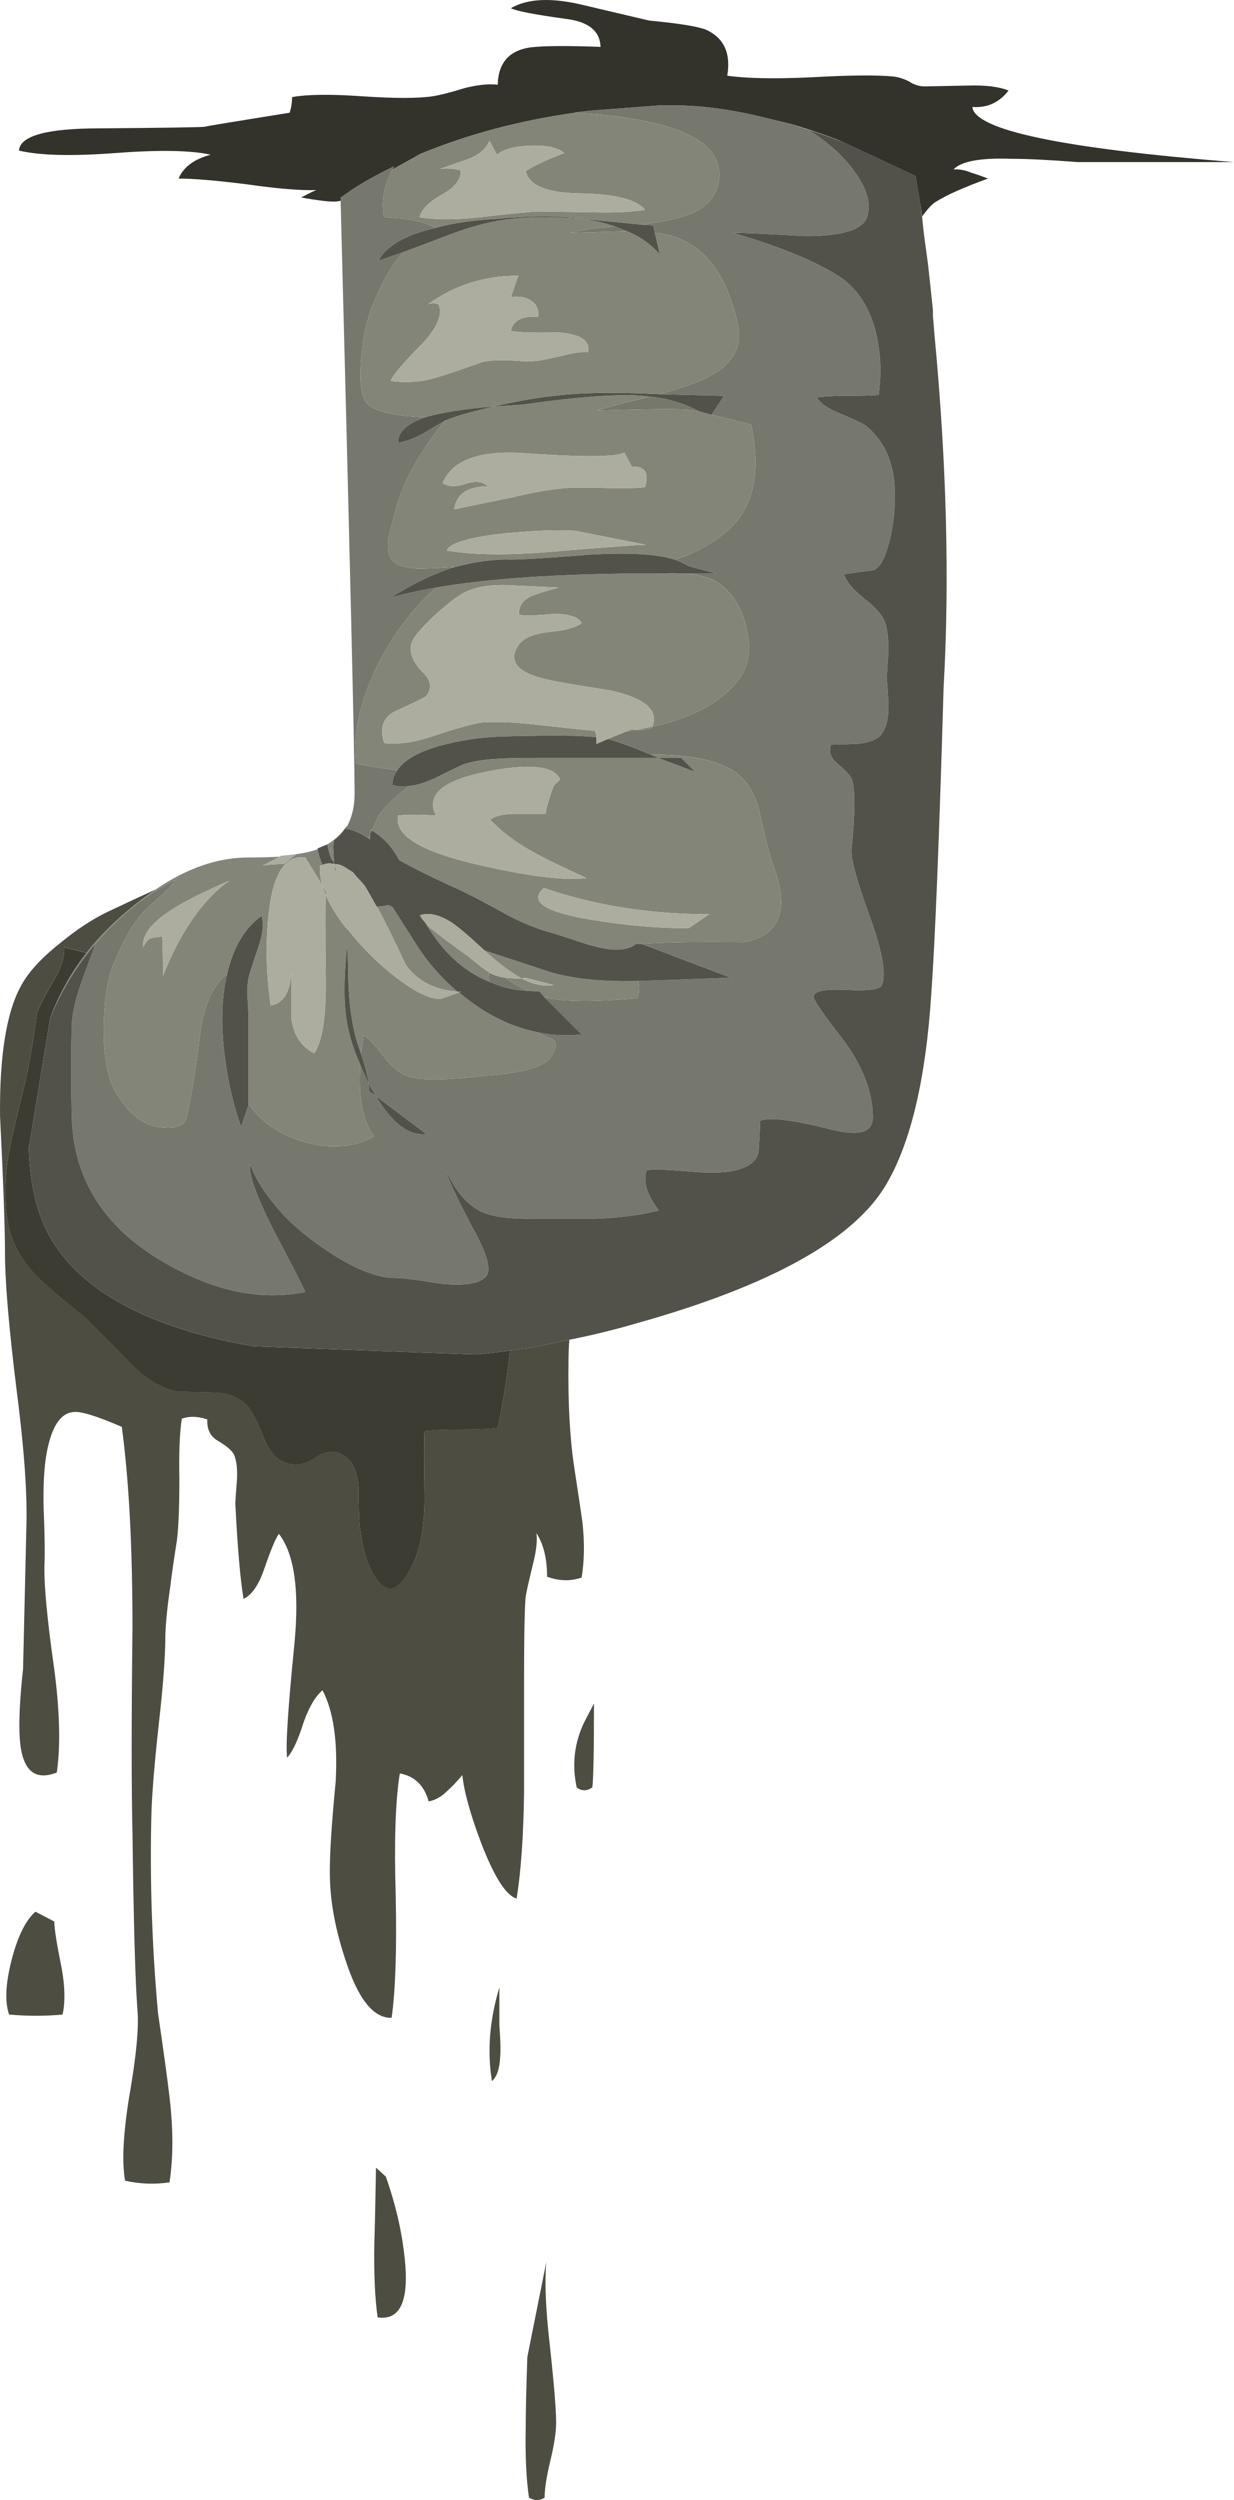 <?xml version="1.0" encoding="iso-8859-1"?>
<!-- Generator: Adobe Illustrator 16.0.0, SVG Export Plug-In . SVG Version: 6.00 Build 0)  -->
<!DOCTYPE svg PUBLIC "-//W3C//DTD SVG 1.1//EN" "http://www.w3.org/Graphics/SVG/1.1/DTD/svg11.dtd">
<svg version="1.1" id="FlashAICB" xmlns="http://www.w3.org/2000/svg" xmlns:xlink="http://www.w3.org/1999/xlink" x="0px" y="0px"
	 width="75.002px" height="151.899px" viewBox="0 0 75.002 151.899" style="enable-background:new 0 0 75.002 151.899;"
	 xml:space="preserve">
<g>
	<path style="fill-rule:evenodd;clip-rule:evenodd;fill:#77786D;" d="M24.152,46.798c-0.2,0.267-0.3,0.567-0.3,0.9
		c0.367,0.1,0.717,0.117,1.05,0.05c-1,0.767-1.633,1.383-1.9,1.85l-0.4,0.85l-0.1-0.05v0.25l-0.1,0.3
		c-0.533-0.367-1.017-0.567-1.45-0.6c0.033-0.067,0.083-0.117,0.15-0.15c0.3-0.567,0.45-1.233,0.45-2c0-2.3-0.283-14.3-0.85-36
		c0-0.067,0-0.133,0-0.2l0.8-0.55c0.733-0.467,1.55-0.917,2.45-1.35c-0.034,0.066-0.067,0.133-0.1,0.2c-0.533,1.034-0.7,2-0.5,2.9
		c1.5,0.066,2.533,0.283,3.1,0.65c-1.833,0.433-2.983,1.1-3.45,2l1.55-0.55c-0.633,0.667-1.183,1.55-1.65,2.65
		c-0.433,0.966-0.7,1.85-0.8,2.65c-0.333,2.233-0.233,3.566,0.3,4c0.5,0.433,1.65,0.683,3.45,0.75c-1.133,0.4-1.684,0.917-1.65,1.55
		c0.466-0.066,0.966-0.25,1.5-0.55l1.35-0.8c-1.566,1.934-2.566,3.733-3,5.4c-0.167,0.633-0.3,1.133-0.4,1.5
		c-0.133,0.733-0.083,1.25,0.15,1.55c0.233,0.333,0.784,0.517,1.65,0.55c0.5,0,1.233-0.033,2.2-0.1
		c-1.133,0.333-2.433,0.95-3.9,1.85c0.867-0.233,1.783-0.433,2.75-0.6c-1.5,1.333-2.733,3-3.7,5c-0.966,2.1-1.35,4-1.15,5.7
		C22.252,46.532,23.085,46.665,24.152,46.798z M39.802,14.148l-0.1-0.45l-0.75-0.05c1.333-0.167,2.333-0.383,3-0.65
		c0.967-0.4,1.533-1,1.7-1.8c0.565-2.528-2.335-3.978-8.7-4.35h-0.05c0.4-0.067,0.817-0.117,1.25-0.15l3.95-0.3
		c2.067-0.066,4.267,0.2,6.601,0.8l1.25,0.3c0.399,0.133,0.8,0.267,1.2,0.4c1.199,0.767,2.133,1.617,2.8,2.55
		c0.8,1.1,1.033,2.05,0.7,2.85c-0.334,0.7-1.567,1.05-3.7,1.05c-2.334-0.133-3.8-0.2-4.4-0.2c2.733,0.8,4.834,1.65,6.3,2.55
		c1.101,0.667,1.867,1.733,2.301,3.2c0.366,1.267,0.449,2.633,0.25,4.1c-0.4,0.033-1.034,0.05-1.9,0.05c-0.8,0-1.417,0.034-1.85,0.1
		c0.166,0.333,0.616,0.65,1.35,0.95c0.866,0.367,1.4,0.617,1.6,0.75c1,0.8,1.584,1.933,1.75,3.4c0.101,1.367-0.017,2.65-0.35,3.85
		c-0.233,0.867-0.533,1.383-0.9,1.55c-0.6,0.067-1.199,0.15-1.8,0.25c0.134,0.434,0.533,0.917,1.2,1.45
		c0.733,0.566,1.167,1.066,1.3,1.5c0.134,0.4,0.2,0.983,0.2,1.75c-0.066,0.8-0.1,1.367-0.1,1.7c0.066,0.8,0.1,1.4,0.1,1.8
		c-0.033,0.733-0.2,1.267-0.5,1.6c-0.267,0.267-0.733,0.433-1.4,0.5c-0.8,0.033-1.333,0.05-1.6,0.05
		c-0.134,0.433-0.017,0.8,0.35,1.1c0.534,0.467,0.834,0.783,0.9,0.95c0.233,0.567,0.233,2.017,0,4.35
		c-0.033,0.567,0.35,1.95,1.15,4.15c0.733,2.034,0.966,3.383,0.699,4.05c-0.1,0.267-0.8,0.367-2.1,0.3
		c-1.267-0.066-1.95,0.05-2.05,0.35c-0.066,0.167,0.5,1.017,1.7,2.55c1.267,1.667,1.899,3.284,1.899,4.85
		c0,0.934-0.883,1.167-2.649,0.7c-2.267-0.567-3.667-0.733-4.2-0.5c-0.033,0.933-0.066,1.566-0.101,1.9
		c-0.1,0.5-0.5,0.85-1.199,1.05c-0.601,0.2-1.534,0.25-2.801,0.15c-1.433-0.133-2.366-0.167-2.8-0.1
		c-0.233,0.7,0.017,1.517,0.75,2.45c-1.066,0.267-2.316,0.434-3.75,0.5c-0.1,0-1.383,0-3.85,0c-1.467,0.034-2.55-0.117-3.25-0.45
		c-0.833-0.433-1.516-1.233-2.05-2.4c0.035,0.337,0.569,1.487,1.6,3.45c0.933,1.667,1.167,2.667,0.7,3
		c-0.434,0.366-1.317,0.483-2.65,0.35c-1.4-0.233-2.333-0.35-2.8-0.35c-0.933,0-2.1-0.417-3.5-1.25
		c-1.233-0.767-2.283-1.583-3.15-2.45c-1.067-1.133-1.783-2.2-2.15-3.2c-0.1,0.567,0.367,1.883,1.4,3.95
		c1.133,2.133,1.783,3.399,1.95,3.8c-2.767,0.566-5.683-0.066-8.75-1.9c-3.6-2.133-5.417-5.133-5.45-9
		c-0.033-1.7-0.033-3.417,0-5.15c0-0.633,0.167-1.467,0.5-2.5c0.2-0.567,0.517-1.434,0.95-2.6c1.367-1.633,2.983-2.934,4.85-3.9
		c-0.167,0.3-0.483,0.65-0.95,1.05c-0.534,0.467-0.9,0.817-1.1,1.05c-0.6,0.667-1.2,1.767-1.8,3.3c-0.333,1-0.5,2.25-0.5,3.75
		c0,1.6,0.233,2.833,0.7,3.7c0.733,1.267,1.567,1.983,2.5,2.15c0.933,0.167,1.517,0.05,1.75-0.35c0.1-0.133,0.233-0.733,0.4-1.8
		c0.133-0.633,0.317-1.9,0.55-3.8c0.3-1.667,0.833-2.767,1.6-3.3c-0.333,1.4-0.383,3.033-0.15,4.9c0.2,1.6,0.533,3.05,1,4.35
		l0.45-1.3v-0.1c0.767,1.133,1.917,1.917,3.45,2.35c1.567,0.434,2.967,0.317,4.2-0.35c-0.7-0.867-0.983-2.316-0.85-4.35l0.5,1.15
		l0.05,0.45l0.4,0.3c1,1.667,2.017,2.433,3.05,2.3l-3.05-2.3l-0.45-0.75c-0.033-0.4-0.183-1-0.45-1.8c0-0.066,0.05-0.45,0.15-1.15
		c0.3,0.167,0.733,0.633,1.3,1.4c0.5,0.633,1.033,1.017,1.6,1.15c0.767,0.2,2.3,0.167,4.6-0.1c2.233-0.167,3.533-0.55,3.9-1.15
		c0.333-0.5,0.367-0.85,0.1-1.05c-0.434-0.167-0.767-0.316-1-0.45c0.867,0.2,1.783,0.25,2.75,0.15l-2.25-2.25
		c1.133,0.267,3.017,0.283,5.65,0.05c0.134-0.433,0.134-0.783,0-1.05c1.3-0.033,3.184-0.1,5.65-0.2l-5.4-2.05
		c1.233-0.1,3.316-0.133,6.25-0.1c2.167-0.433,2.75-1.983,1.75-4.65c-0.267-0.767-0.566-1.95-0.9-3.55
		c-0.399-1.3-1.133-2.15-2.199-2.55c-0.967-0.433-2.417-0.65-4.351-0.65c-1.033-0.434-1.899-0.75-2.6-0.95l1.1-0.45l0.601-0.1
		c0.3,0.033,0.616,0,0.949-0.1l0.051-0.1c2.433-0.533,4.166-1.467,5.199-2.8c0.634-0.8,0.817-1.817,0.551-3.05
		c-0.233-1.133-0.7-2-1.4-2.6c-0.533-0.5-1.316-0.784-2.35-0.85h1.899l-1.7-0.45c-0.333-0.2-0.616-0.333-0.85-0.4
		c1.066-0.3,2.1-0.85,3.1-1.65c1.667-1.367,2.184-3.55,1.551-6.55l-2.4-0.6l0.75-1.15l-3.95-0.1c1.667-0.434,2.867-0.9,3.601-1.4
		c1.033-0.733,1.433-1.667,1.199-2.8c-0.6-2.733-1.75-4.467-3.449-5.2C40.868,14.315,40.335,14.182,39.802,14.148z M39.502,24.099
		c1.066,0.1,2.066,0.4,3,0.9l-0.65-0.1c-0.633-0.066-2.483-0.05-5.55,0.05C36.635,24.815,37.702,24.532,39.502,24.099z
		 M38.102,14.048l-3.45,0.1c0.467-0.133,1.367-0.267,2.7-0.4L38.102,14.048z M29.752,59.648c-0.067-0.167-0.067-0.35,0-0.55
		c0.3,0.167,0.617,0.267,0.95,0.3c0.4,0.3,0.85,0.567,1.35,0.8C31.252,60.165,30.485,59.982,29.752,59.648z"/>
	<path style="fill-rule:evenodd;clip-rule:evenodd;fill:#4E4D42;" d="M31.002,82.048c0.467-0.066,0.95-0.133,1.45-0.2l1.45-0.3
		c0.133-0.033,0.283-0.066,0.45-0.1c0.1,0,0.183-0.017,0.25-0.05c-0.033,0.5-0.05,0.949-0.05,1.35c-0.033,2.5,0.083,4.634,0.35,6.4
		c0.3,1.966,0.467,3.083,0.5,3.35c0.133,1.233,0.117,2.35-0.05,3.35c-0.667,0.233-1.367,0.217-2.1-0.05
		c0-1.1-0.217-1.983-0.65-2.649c0.066,0.433,0,1.05-0.2,1.85c-0.267,1.1-0.417,1.767-0.45,2c-0.067,0.6-0.1,2.417-0.1,5.45v6.45
		c-0.033,2.633-0.184,4.783-0.45,6.449c-0.633-0.166-1.35-1.283-2.15-3.35c-0.667-1.767-1.05-3.15-1.15-4.15
		c-0.367,0.434-0.667,0.75-0.9,0.95c-0.367,0.367-0.75,0.584-1.15,0.65c-0.267-0.967-0.85-1.533-1.75-1.7
		c-0.267,1.634-0.35,4.116-0.25,7.45c0.067,3.333-0.017,5.8-0.25,7.399c-1.1,0.034-2.033-1.133-2.8-3.5c-0.6-1.8-0.917-3.466-0.95-5
		c-0.033-1.166,0.083-3.116,0.35-5.85c0.133-2.434-0.133-4.283-0.8-5.55c-0.434,0.366-0.817,1.017-1.15,1.95
		c-0.333,1.066-0.667,1.783-1,2.149c-0.1-0.666,0.05-3,0.45-7c0.3-3.2-0.017-5.399-0.95-6.6c-0.2,0.267-0.5,0.983-0.9,2.149
		c-0.333,0.967-0.75,1.567-1.25,1.801c-0.2-1.2-0.367-3.134-0.5-5.801c0-0.1,0.034-0.583,0.1-1.449
		c0.033-0.601-0.017-1.084-0.15-1.45c-0.1-0.267-0.433-0.566-1-0.9c-0.467-0.267-0.683-0.7-0.65-1.3
		c-0.567-0.2-1.083-0.217-1.55-0.05c-0.133,0.833-0.183,2.066-0.15,3.7c0,1.666-0.05,2.899-0.15,3.699
		c-0.2,1.267-0.333,2.2-0.4,2.801c-0.167,1.1-0.267,2.066-0.3,2.899c0,1.3-0.133,3.117-0.4,5.45c-0.267,2.434-0.417,4.267-0.45,5.5
		c-0.1,3.934,0.033,7.95,0.4,12.05c0.333,2.267,0.566,3.967,0.7,5.101c0.233,1.966,0.233,3.699,0,5.199
		c-0.9,0.134-1.8,0.101-2.7-0.1c-0.2-1.134-0.117-2.833,0.25-5.1c0.433-2.467,0.6-4.233,0.5-5.301
		c-0.133-1.733-0.233-5.316-0.3-10.75c-0.066-2.699-0.066-6.833,0-12.399c0-4.967-0.216-9.05-0.65-12.25
		c-1.533-0.667-2.517-0.967-2.95-0.9c-0.767,0.066-1.3,0.867-1.6,2.4c-0.167,0.866-0.233,2.017-0.2,3.45
		c0.067,1.566,0.083,2.716,0.05,3.449c-0.034,1.2,0.167,3.317,0.6,6.351c0.333,2.566,0.383,4.649,0.15,6.25
		c-1.367,0.533-2.117-0.15-2.25-2.05c-0.067-1,0-2.417,0.2-4.25l0.2-8.601c0.066-2-0.133-4.8-0.6-8.399
		c-0.467-3.767-0.7-6.534-0.7-8.3c0-1.467-0.1-4.233-0.3-8.3c-0.033-3.633,0.383-6.25,1.25-7.85c0.433-0.833,1.217-1.7,2.35-2.6
		c1-0.833,1.983-1.483,2.95-1.95c1.2-0.566,2.167-1.017,2.9-1.35c-0.833,0.567-1.667,1.233-2.5,2c-0.633,0.6-1.2,1.217-1.7,1.85
		l-1.35-0.35c0.033,0.6-0.183,1.284-0.65,2.05c-0.567,0.967-0.9,1.617-1,1.95c-0.267,1.967-0.533,3.467-0.8,4.5
		c-0.5,2.067-0.8,3.367-0.9,3.9c-0.267,1.566-0.3,2.95-0.1,4.15c0.167,1.2,0.716,2.3,1.65,3.3c0.5,0.533,1.483,1.383,2.95,2.55
		c0.167,0.133,1.083,1.05,2.75,2.75c0.967,1.033,1.967,1.649,3,1.85c0.034,0,0.733,0.017,2.1,0.05c0.767,0,1.417,0.217,1.95,0.65
		c0.333,0.267,0.683,0.866,1.05,1.8c0.333,0.9,0.733,1.467,1.2,1.7c0.667,0.366,1.367,0.3,2.1-0.2c0.667-0.467,1.283-0.467,1.85,0
		c0.434,0.334,0.684,0.967,0.75,1.9c0,1.066,0.017,1.783,0.05,2.149c0.167,1.601,0.55,2.767,1.15,3.5
		c0.7,0.834,1.417,0.434,2.15-1.199c0.434-0.967,0.65-2.267,0.65-3.9c-0.033-2.366-0.033-3.717,0-4.05
		c0.5-0.066,1.25-0.101,2.25-0.101s1.733-0.033,2.2-0.1C30.585,85.182,30.835,83.615,31.002,82.048z M31.952,147.499
		c0-0.967,0.033-2.4,0.1-4.3l1.15-5.75c-0.1,1.233-0.034,2.866,0.2,4.899c0.267,2.434,0.4,4.051,0.4,4.851
		c0,0.566-0.117,1.333-0.35,2.3c-0.233,0.967-0.35,1.717-0.35,2.25c-0.3,0.2-0.617,0.2-0.95,0
		C31.985,150.649,31.918,149.232,31.952,147.499z M22.852,131.699l0.6,0.55c0.6,1.7,0.983,3.366,1.15,5
		c0.267,2.566-0.283,3.75-1.65,3.55c-0.167-1.166-0.233-2.684-0.2-4.55C22.785,135.249,22.819,133.732,22.852,131.699z
		 M0.552,122.399c-0.267-0.767-0.216-1.867,0.15-3.301c0.367-1.433,0.85-2.416,1.45-2.949l1.15,0.6c0,0.434,0.15,1.384,0.45,2.85
		c0.2,1.134,0.217,2.067,0.05,2.801C2.735,122.499,1.652,122.499,0.552,122.399z M30.352,120.749v2.3
		c0.066,0.867,0.083,1.5,0.05,1.9c-0.033,0.733-0.2,1.233-0.5,1.5C29.602,124.649,29.752,122.749,30.352,120.749z M35.502,104.649
		l0.6-1.15c0,2.866-0.033,4.566-0.1,5.1c-0.333,0.233-0.65,0.233-0.95,0C34.752,107.232,34.902,105.916,35.502,104.649z"/>
	<path style="fill-rule:evenodd;clip-rule:evenodd;fill:#33322B;" d="M34.952,6.849c-3.375,0.475-6.509,1.308-9.4,2.5l-1.7,0.95
		c0.033-0.066,0.066-0.133,0.1-0.2c-0.9,0.433-1.717,0.883-2.45,1.35l-0.8,0.55c0,0.067,0,0.133,0,0.2
		c-0.133,0.033-0.284,0.05-0.45,0.05c-0.367,0-1.017-0.083-1.95-0.25c0.567-0.3,0.883-0.45,0.95-0.45
		c-0.967,0.034-2.383-0.083-4.25-0.35c-1.867-0.233-3.25-0.35-4.15-0.35c0.3-0.7,0.95-1.184,1.95-1.45c-1.2-0.267-3.133-0.3-5.8-0.1
		c-2.633,0.2-4.583,0.15-5.85-0.15c0.067-0.9,1.7-1.35,4.9-1.35c4.1-0.033,6.233-0.066,6.4-0.1c0.1-0.034,1.816-0.317,5.15-0.85
		c0.1-0.3,0.15-0.617,0.15-0.95c0.933-0.167,2.35-0.183,4.25-0.05c1.967,0.133,3.4,0.133,4.3,0c0.434-0.067,1.083-0.233,1.95-0.5
		c0.8-0.2,1.467-0.267,2-0.2c0.033-1.433,0.8-2.2,2.3-2.3c0.833-0.067,2.15-0.067,3.95,0c-0.033-0.967-0.733-1.533-2.1-1.7
		c-1.933-0.267-3.05-0.483-3.35-0.65c0.967-0.567,2.35-0.65,4.15-0.25c1,0.233,2.416,0.567,4.25,1c1.767,0.167,2.916,0.35,3.45,0.55
		c1.1,0.5,1.533,1.434,1.3,2.8c1.166,0.167,2.85,0.2,5.05,0.1c2.333-0.133,4.017-0.15,5.05-0.05c0.3,0.033,0.617,0.133,0.95,0.3
		c0.3,0.2,0.616,0.3,0.95,0.3c0.1,0,0.983-0.017,2.649-0.05c1.034-0.034,1.851,0.066,2.45,0.3c-0.566,0.733-1.3,1.067-2.2,1
		c0.134,1.4,5.434,2.517,15.9,3.35h-9.5c-1.7-0.133-3.05-0.2-4.05-0.2c-1.867-0.066-3.033,0.15-3.5,0.65
		c0.333-0.033,0.7,0.034,1.1,0.2c0.233,0.067,0.566,0.183,1,0.35c-1.467,0.533-2.517,1-3.149,1.4
		c-0.233,0.133-0.517,0.433-0.851,0.9c-0.033-0.233-0.066-0.45-0.1-0.65l-0.3-1.8l-4.325-2.025c-0.175-0.075-0.351-0.15-0.525-0.225
		c-0.967-0.367-1.916-0.684-2.85-0.95l-1.25-0.3c-2.334-0.6-4.533-0.867-6.601-0.8l-3.95,0.3c-0.433,0.033-0.85,0.083-1.25,0.15
		H34.952z"/>
	<path style="fill-rule:evenodd;clip-rule:evenodd;fill:#3D3C33;" d="M5.252,57.898c-0.933,1.2-1.667,2.517-2.2,3.95l-1.3,7.9
		c0.067,2.5,0.617,4.5,1.65,6c1.8,2.634,5.133,4.517,10,5.65c0.1,0.033,0.184,0.05,0.25,0.05c0.1,0.033,0.184,0.05,0.25,0.05
		c0.1,0.033,0.184,0.05,0.25,0.05c0.1,0.033,0.184,0.05,0.25,0.05c0.067,0.034,0.15,0.051,0.25,0.051
		c0.067,0.033,0.15,0.05,0.25,0.05c0.067,0,0.15,0.017,0.25,0.05c0.067,0,0.15,0.017,0.25,0.05l13.55,0.5
		c0.667-0.066,1.35-0.149,2.05-0.25c-0.167,1.566-0.417,3.134-0.75,4.7c-0.467,0.066-1.2,0.1-2.2,0.1s-1.75,0.034-2.25,0.101
		c-0.033,0.333-0.033,1.684,0,4.05c0,1.634-0.216,2.934-0.65,3.9c-0.733,1.633-1.45,2.033-2.15,1.199
		c-0.6-0.733-0.983-1.899-1.15-3.5c-0.033-0.366-0.05-1.083-0.05-2.149c-0.066-0.934-0.316-1.566-0.75-1.9
		c-0.566-0.467-1.183-0.467-1.85,0c-0.733,0.5-1.434,0.566-2.1,0.2c-0.467-0.233-0.867-0.8-1.2-1.7
		c-0.367-0.934-0.717-1.533-1.05-1.8c-0.533-0.434-1.184-0.65-1.95-0.65c-1.367-0.033-2.066-0.05-2.1-0.05
		c-1.033-0.2-2.033-0.816-3-1.85c-1.667-1.7-2.583-2.617-2.75-2.75c-1.466-1.167-2.45-2.017-2.95-2.55
		c-0.934-1-1.483-2.101-1.65-3.3c-0.2-1.2-0.167-2.583,0.1-4.15c0.1-0.534,0.4-1.833,0.9-3.9c0.267-1.033,0.533-2.533,0.8-4.5
		c0.1-0.333,0.433-0.983,1-1.95c0.467-0.767,0.683-1.45,0.65-2.05L5.252,57.898z"/>
	<path style="fill-rule:evenodd;clip-rule:evenodd;fill:#848579;" d="M56.152,14.199c-0.067-0.6-0.134-1.167-0.2-1.7
		c0.033,0.2,0.066,0.417,0.1,0.65C56.085,13.482,56.118,13.832,56.152,14.199z M19.902,51.298c0.434-0.267,0.783-0.583,1.05-0.95
		c-0.1,0.2-0.317,0.433-0.65,0.7l-0.05,0.4l0.05,0.95l0.05,0.1h-0.05l0.15,0.4h-0.1l-0.05-0.4v-0.1l-0.15-0.2
		C20.052,51.999,19.969,51.699,19.902,51.298z M21.952,64.048c-0.2-0.566-0.317-0.933-0.35-1.1c-0.3-1.133-0.45-2.6-0.45-4.4
		l-0.05-1.1c-0.233,2.133-0.217,3.8,0.05,5c0.133,0.667,0.383,1.417,0.75,2.25c-0.133,2.033,0.15,3.483,0.85,4.35
		c-1.233,0.667-2.633,0.784-4.2,0.35c-1.533-0.433-2.683-1.217-3.45-2.35v-5.05c0-0.267-0.017-0.683-0.05-1.25
		c-0.033-0.533-0.017-0.967,0.05-1.3c0.033-0.2,0.233-0.833,0.6-1.9c0.267-0.767,0.333-1.4,0.2-1.9
		c-1.033,0.733-1.733,1.917-2.1,3.55c-0.767,0.533-1.3,1.633-1.6,3.3c-0.233,1.9-0.417,3.167-0.55,3.8
		c-0.167,1.067-0.3,1.667-0.4,1.8c-0.233,0.4-0.817,0.517-1.75,0.35c-0.933-0.167-1.767-0.883-2.5-2.15
		c-0.467-0.867-0.7-2.1-0.7-3.7c0-1.5,0.167-2.75,0.5-3.75c0.6-1.533,1.2-2.633,1.8-3.3c0.2-0.233,0.566-0.583,1.1-1.05
		c0.466-0.4,0.783-0.75,0.95-1.05c-1.867,0.966-3.483,2.267-4.85,3.9c-1.167,1.367-2.083,2.867-2.75,4.5
		c0.534-1.434,1.267-2.75,2.2-3.95c0.5-0.633,1.067-1.25,1.7-1.85c0.833-0.767,1.667-1.433,2.5-2c1.9-1.3,3.783-1.95,5.65-1.95
		c0.7,0,1.333-0.017,1.9-0.05l-1.05,0.55c0.3-0.067,0.733-0.1,1.3-0.1l0.75-0.6c0.5-0.066,0.933-0.167,1.3-0.3
		c0.067,0.333,0.167,0.65,0.3,0.95l-0.15,0.05c-0.034,0.367,0.017,0.767,0.15,1.2l0.25,0.45l-0.05,0.15
		c0.3,0.667,0.7,1.317,1.2,1.95l0.2,0.2c0.867,1.1,1.85,2.067,2.95,2.9c1.1,0.833,1.967,1.25,2.6,1.25l1.15-0.4l-0.1-0.05
		c-1.4-0.1-2.45-0.65-3.15-1.65c-0.667-1.434-1.233-2.583-1.7-3.45l-0.05-0.05l0.7-0.1l-0.1-0.05l0.35,0.15l1.15,1.8
		c0.767,1.3,1.7,2.417,2.8,3.35h0.25l-0.15,0.05c1.5,1.267,3.067,2.067,4.7,2.4c0.233,0.133,0.566,0.283,1,0.45
		c0.267,0.2,0.233,0.55-0.1,1.05c-0.367,0.6-1.667,0.983-3.9,1.15c-2.3,0.267-3.833,0.3-4.6,0.1c-0.567-0.133-1.1-0.517-1.6-1.15
		c-0.566-0.767-1-1.233-1.3-1.4C22.002,63.599,21.952,63.982,21.952,64.048z M51.327,8.673c-0.684-0.271-1.408-0.529-2.175-0.775
		c-0.4-0.133-0.801-0.267-1.2-0.4c0.934,0.267,1.883,0.583,2.85,0.95C50.977,8.523,51.152,8.599,51.327,8.673z M27.052,25.548
		l0.55-0.2c0.467-0.167,1.267-0.383,2.4-0.65c-1.7,0.133-3.083,0.35-4.15,0.65c-1.8-0.067-2.95-0.317-3.45-0.75
		c-0.533-0.434-0.633-1.767-0.3-4c0.1-0.8,0.367-1.684,0.8-2.65c0.467-1.1,1.017-1.983,1.65-2.65c0.733-0.267,1.8-0.667,3.2-1.2
		c1.233-0.434,2.333-0.7,3.3-0.8c1.167-0.133,2.617-0.133,4.35,0c0.7,0.1,1.35,0.25,1.95,0.45c-1.333,0.133-2.233,0.267-2.7,0.4
		l3.45-0.1c0.767,0.3,1.434,0.767,2,1.4l-0.3-1.3c0.533,0.033,1.066,0.167,1.601,0.4c1.699,0.733,2.85,2.467,3.449,5.2
		c0.233,1.133-0.166,2.067-1.199,2.8c-0.733,0.5-1.934,0.967-3.601,1.4c-2.666-0.133-4.783-0.1-6.35,0.1
		c-1,0.1-2.233,0.317-3.7,0.65c1.233-0.067,2.017-0.133,2.35-0.2c3.467-0.467,5.85-0.6,7.15-0.4c-1.8,0.433-2.867,0.717-3.2,0.85
		c3.066-0.1,4.917-0.117,5.55-0.05l0.65,0.1l0.75,0.2l2.4,0.6c0.633,3,0.116,5.184-1.551,6.55c-1,0.8-2.033,1.35-3.1,1.65
		c-1.033-0.333-2.75-0.433-5.15-0.3c-2.5,0.2-4.1,0.3-4.8,0.3c-1-0.033-2.133,0.117-3.4,0.45c-0.967,0.066-1.7,0.1-2.2,0.1
		c-0.867-0.033-1.417-0.216-1.65-0.55c-0.233-0.3-0.283-0.817-0.15-1.55c0.1-0.367,0.233-0.867,0.4-1.5
		C24.485,29.282,25.485,27.482,27.052,25.548z M41.652,34.849c1.033,0.066,1.816,0.35,2.35,0.85c0.7,0.6,1.167,1.466,1.4,2.6
		c0.267,1.233,0.083,2.25-0.551,3.05c-1.033,1.333-2.767,2.267-5.199,2.8l-0.051,0.1c-0.333,0.1-0.649,0.133-0.949,0.1l-0.601,0.1
		l0.351-0.15l0.25,0.05l1-0.2c0.399-1-0.45-1.733-2.551-2.2c-2.366-0.367-3.766-0.617-4.2-0.75c-1.566-0.434-2.017-1.117-1.35-2.05
		c0.3-0.4,0.917-0.65,1.85-0.75c1-0.1,1.65-0.283,1.95-0.55c-0.2-0.367-0.767-0.55-1.7-0.55c-1.033,0.1-1.733,0.117-2.1,0.05
		c-0.033-0.533,0.233-0.917,0.8-1.15c0.333-0.133,0.867-0.3,1.6-0.5c-1.367-0.067-2.4-0.117-3.1-0.15
		c-1.233-0.033-2.167,0.15-2.8,0.55c-0.4,0.233-0.966,0.683-1.7,1.35c-0.833,0.8-1.283,1.35-1.35,1.65
		c-0.133,0.566,0.1,1.15,0.7,1.75c0.5,0.5,0.566,0.983,0.2,1.45c-0.066,0.067-0.683,0.367-1.85,0.9c-0.767,0.367-1,1.017-0.7,1.95
		c0.867,0.1,1.883-0.05,3.05-0.45c1.4-0.467,2.367-0.733,2.9-0.8c0.934-0.066,2.083-0.017,3.45,0.15c1.833,0.2,2.967,0.317,3.4,0.35
		l0.1,0.3v0.1l-0.5-0.05h-0.1c-0.833-0.067-2.517-0.067-5.05,0c-1.2,0.033-2.333,0.183-3.4,0.45c-1.567,0.367-2.583,0.9-3.05,1.6
		c-1.066-0.133-1.9-0.267-2.5-0.4c-0.2-1.7,0.184-3.6,1.15-5.7c0.967-2,2.2-3.667,3.7-5c2.867-0.5,6.65-0.784,11.35-0.85h2.301
		C40.652,34.815,41.152,34.815,41.652,34.849z M39.552,45.849c1.934,0,3.384,0.217,4.351,0.65c1.066,0.4,1.8,1.25,2.199,2.55
		c0.334,1.6,0.634,2.784,0.9,3.55c1,2.667,0.417,4.217-1.75,4.65c-2.934-0.033-5.017,0-6.25,0.1h-0.35
		c-0.267,0.233-0.667,0.35-1.2,0.35c-0.5,0-1.167-0.133-2-0.4c-0.9-0.3-1.517-0.5-1.85-0.6c-0.9-0.233-1.85-0.617-2.85-1.15
		c-1.133-0.633-2.05-1.117-2.75-1.45c-1.7-0.767-2.95-1.383-3.75-1.85c-0.367-0.733-0.917-1.333-1.65-1.8l-0.1,0.2v0.35l-0.1-0.05
		l0.1-0.3v-0.25l0.1,0.05l0.4-0.85c0.267-0.467,0.9-1.083,1.9-1.85c0.434-0.033,0.967-0.2,1.6-0.5c0.867-0.433,1.417-0.7,1.65-0.8
		c0.6-0.2,1.333-0.317,2.2-0.35c0.4-0.033,1.183-0.05,2.35-0.05h7.3L39.552,45.849z M38.752,59.599c0.134,0.267,0.134,0.617,0,1.05
		c-2.633,0.233-4.517,0.217-5.65-0.05l-0.3-0.35l-0.75-0.05c-0.5-0.233-0.95-0.5-1.35-0.8c0.167,0.033,0.5,0.05,1,0.05
		c-0.7-0.4-1.45-0.967-2.25-1.7l3.35,1.1C34.302,59.415,36.285,59.665,38.752,59.599z M38.952,13.648l-3.55-0.35
		c-1.433-0.2-3.167-0.2-5.2,0c-1.367,0.067-2.617,0.25-3.75,0.55c-0.567-0.367-1.6-0.583-3.1-0.65c-0.2-0.9-0.033-1.867,0.5-2.9
		l1.7-0.95c2.891-1.192,6.025-2.025,9.4-2.5c6.365,0.372,9.266,1.822,8.7,4.35c-0.167,0.8-0.733,1.4-1.7,1.8
		C41.285,13.265,40.285,13.482,38.952,13.648z M41.402,46.048h-1.4l2.25,0.85L41.402,46.048z M32.252,8.849
		c-0.967,0.033-1.65,0.217-2.05,0.55l-0.45-0.85c-0.233,0.534-0.7,0.917-1.4,1.15l-1.7,0.6c0.3-0.1,0.75-0.083,1.35,0.05
		c0.033,0.533-0.333,1.017-1.1,1.45c-0.833,0.467-1.3,0.934-1.4,1.4c0.967,0.167,2.183,0.167,3.65,0
		c2.033-0.233,3.233-0.35,3.6-0.35c0.167,0,1.25,0.017,3.25,0.05c1.333,0.033,2.4-0.017,3.2-0.15c-0.5-0.633-1.834-0.967-4-1
		c-1.967-0.033-3.05-0.483-3.25-1.35c0.5-0.333,1.283-0.7,2.35-1.1C33.902,8.965,33.219,8.815,32.252,8.849z M26.652,18.499
		c0.267,0.6-0.066,1.4-1,2.4c-1.167,1.167-1.8,1.917-1.9,2.25c1,0.133,1.967,0.05,2.9-0.25c0.567-0.167,1.45-0.467,2.65-0.9
		c0.4-0.1,0.983-0.133,1.75-0.1c0.833,0.067,1.417,0.067,1.75,0c0.233-0.033,0.717-0.133,1.45-0.3c0.6-0.167,1.1-0.233,1.5-0.2
		c0.133-0.7-0.467-1.1-1.8-1.2c-1.534,0.033-2.5,0-2.9-0.1c0.133-0.633,0.684-0.917,1.65-0.85c0.066-0.433-0.083-0.767-0.45-1
		c-0.3-0.2-0.7-0.267-1.2-0.2l0.45-1.3c-2.067,0-3.9,0.583-5.5,1.75C26.235,18.398,26.452,18.398,26.652,18.499z M39.202,29.599
		c0.267-0.867,0-1.283-0.8-1.25l-0.45-0.85c-0.533,0.267-2.5,0.283-5.9,0.05c-2.833-0.233-4.55,0.367-5.15,1.8
		c0.333,0.233,0.8,0.25,1.4,0.05c0.567-0.2,1.017-0.15,1.35,0.15c-1.233,0-1.917,0.467-2.05,1.4c0.3-0.067,1.433-0.3,3.4-0.7
		c1.367-0.333,2.517-0.533,3.45-0.6c0.5-0.033,1.3-0.033,2.4,0C37.886,29.682,38.669,29.665,39.202,29.599z M30.752,32.398
		c-2.2,0.233-3.4,0.583-3.6,1.05c1.567,0.267,3.583,0.3,6.05,0.1c3.6-0.3,5.616-0.45,6.05-0.45l-4.3-0.85
		C33.918,32.182,32.519,32.232,30.752,32.398z M25.802,55.999l0.2,0.25c0.5,0.433,1.317,1.05,2.45,1.85c0.466,0.4,0.9,0.733,1.3,1
		c-0.067,0.2-0.067,0.383,0,0.55c-1.533-0.6-2.817-1.767-3.85-3.5L25.802,55.999z M34.052,47.349c-0.4-0.833-1.917-0.983-4.55-0.45
		s-3.633,1.417-3,2.65c-1.033-0.066-1.8-0.066-2.3,0c-0.267,1.2,1.367,2.2,4.9,3c3.033,0.7,5.217,0.967,6.55,0.8
		c-1.467-0.667-2.5-1.167-3.1-1.5c-1.167-0.633-2.083-1.317-2.75-2.05c0.3-0.233,0.817-0.35,1.55-0.35c0.433,0,1.033,0,1.8,0
		c0.067-0.4,0.233-0.967,0.5-1.7L34.052,47.349z M25.752,55.949c-0.133-0.133-0.217-0.25-0.25-0.35h0.05L25.752,55.949z
		 M31.902,59.398l-0.2,0.05c0.7,0.367,1.35,0.5,1.95,0.4L31.902,59.398z M36.052,55.898c2,0.333,3.934,0.5,5.8,0.5l1.25-0.85
		c-3.6,0-6.95-0.533-10.05-1.6C32.119,54.782,33.119,55.432,36.052,55.898z M19.602,53.798l-1.05-1.7
		c-1.267-0.167-2.017,1.066-2.25,3.7c-0.167,1.667-0.117,3.434,0.15,5.3c0.767-0.133,1.183-0.8,1.25-2c0,1.8,0,2.717,0,2.75
		c0.133,1.033,0.6,1.75,1.4,2.15c0.5-0.733,0.733-2.267,0.7-4.6c-0.033-3-0.033-4.667,0-5L19.602,53.798z M10.552,55.199
		c-1.333,0.833-1.95,1.617-1.85,2.35c0.167-0.333,0.333-0.517,0.5-0.55c0.133-0.033,0.35-0.067,0.65-0.1
		c0.033,0.267,0.05,1.067,0.05,2.4c1.067-2.7,2.417-4.633,4.05-5.8C12.352,54.199,11.219,54.765,10.552,55.199z"/>
	<path style="fill-rule:evenodd;clip-rule:evenodd;fill:#52524B;" d="M34.602,81.399c-0.067,0.033-0.15,0.05-0.25,0.05
		c-0.167,0.033-0.317,0.066-0.45,0.1l-1.45,0.3c-0.5,0.067-0.983,0.134-1.45,0.2c-0.7,0.101-1.383,0.184-2.05,0.25l-13.55-0.5
		c-0.1-0.033-0.183-0.05-0.25-0.05c-0.1-0.033-0.183-0.05-0.25-0.05c-0.1,0-0.183-0.017-0.25-0.05c-0.1,0-0.183-0.017-0.25-0.051
		c-0.066,0-0.15-0.017-0.25-0.05c-0.066,0-0.15-0.017-0.25-0.05c-0.066,0-0.15-0.017-0.25-0.05c-0.066,0-0.15-0.017-0.25-0.05
		c-4.867-1.134-8.2-3.017-10-5.65c-1.033-1.5-1.583-3.5-1.65-6l1.3-7.9c0.667-1.633,1.583-3.133,2.75-4.5
		c-0.433,1.167-0.75,2.033-0.95,2.6c-0.333,1.033-0.5,1.867-0.5,2.5c-0.033,1.733-0.033,3.45,0,5.15c0.033,3.867,1.85,6.867,5.45,9
		c3.067,1.833,5.983,2.466,8.75,1.9c-0.167-0.4-0.816-1.667-1.95-3.8c-1.033-2.067-1.5-3.383-1.4-3.95c0.367,1,1.083,2.067,2.15,3.2
		c0.867,0.867,1.917,1.683,3.15,2.45c1.4,0.833,2.567,1.25,3.5,1.25c0.467,0,1.4,0.116,2.8,0.35c1.333,0.134,2.217,0.017,2.65-0.35
		c0.466-0.334,0.233-1.333-0.7-3c-1.031-1.963-1.565-3.113-1.6-3.45c0.534,1.167,1.217,1.967,2.05,2.4
		c0.7,0.333,1.783,0.483,3.25,0.45c2.466,0,3.75,0,3.85,0c1.434-0.066,2.684-0.233,3.75-0.5c-0.733-0.933-0.983-1.75-0.75-2.45
		c0.434-0.067,1.367-0.033,2.8,0.1c1.267,0.1,2.2,0.05,2.801-0.15c0.699-0.2,1.1-0.55,1.199-1.05c0.034-0.333,0.067-0.967,0.101-1.9
		c0.533-0.233,1.934-0.067,4.2,0.5c1.767,0.467,2.649,0.233,2.649-0.7c0-1.566-0.633-3.183-1.899-4.85
		c-1.2-1.533-1.767-2.383-1.7-2.55c0.1-0.3,0.783-0.417,2.05-0.35c1.3,0.067,2-0.033,2.1-0.3c0.267-0.667,0.034-2.017-0.699-4.05
		c-0.801-2.2-1.184-3.583-1.15-4.15c0.233-2.333,0.233-3.783,0-4.35c-0.066-0.167-0.366-0.483-0.9-0.95
		c-0.366-0.3-0.483-0.667-0.35-1.1c0.267,0,0.8-0.017,1.6-0.05c0.667-0.067,1.134-0.233,1.4-0.5c0.3-0.333,0.467-0.867,0.5-1.6
		c0-0.4-0.033-1-0.1-1.8c0-0.333,0.033-0.9,0.1-1.7c0-0.767-0.066-1.35-0.2-1.75c-0.133-0.434-0.566-0.934-1.3-1.5
		c-0.667-0.533-1.066-1.017-1.2-1.45c0.601-0.1,1.2-0.183,1.8-0.25c0.367-0.167,0.667-0.683,0.9-1.55
		c0.333-1.2,0.45-2.483,0.35-3.85c-0.166-1.467-0.75-2.6-1.75-3.4c-0.199-0.133-0.733-0.383-1.6-0.75
		c-0.733-0.3-1.184-0.617-1.35-0.95c0.433-0.066,1.05-0.1,1.85-0.1c0.866,0,1.5-0.017,1.9-0.05c0.199-1.467,0.116-2.833-0.25-4.1
		c-0.434-1.467-1.2-2.533-2.301-3.2c-1.466-0.9-3.566-1.75-6.3-2.55c0.601,0,2.066,0.067,4.4,0.2c2.133,0,3.366-0.35,3.7-1.05
		c0.333-0.8,0.1-1.75-0.7-2.85c-0.667-0.934-1.601-1.784-2.8-2.55c0.767,0.246,1.491,0.504,2.175,0.775l4.325,2.025l0.3,1.8
		c0.066,0.533,0.133,1.1,0.2,1.7l0.25,1.85c0.1,0.867,0.199,1.8,0.3,2.8c0,0.1,0,0.217,0,0.35c0.033,0.367,0.066,0.767,0.1,1.2
		c0.733,7.767,0.917,14.883,0.55,21.35c-0.267,9.2-0.517,15.417-0.75,18.65c-0.333,5.133-1.233,8.967-2.699,11.5
		c-1.934,3.367-7,6.2-15.2,8.5C37.335,80.798,35.969,81.132,34.602,81.399z M21.952,64.048c0.267,0.8,0.417,1.4,0.45,1.8l0.45,0.75
		l3.05,2.3c-1.033,0.133-2.05-0.633-3.05-2.3l-0.4-0.3l-0.05-0.45l-0.5-1.15c-0.367-0.833-0.617-1.583-0.75-2.25
		c-0.267-1.2-0.283-2.867-0.05-5l0.05,1.1c0,1.8,0.15,3.267,0.45,4.4C21.635,63.115,21.752,63.482,21.952,64.048z M19.902,51.298
		c0.067,0.4,0.15,0.7,0.25,0.9l0.15,0.2v0.1c-0.233-0.067-0.466-0.05-0.7,0.05c-0.133-0.3-0.233-0.617-0.3-0.95v-0.05L19.902,51.298
		z M38.102,14.048l-0.75-0.3c-0.6-0.2-1.25-0.35-1.95-0.45c-1.733-0.133-3.183-0.133-4.35,0c-0.966,0.1-2.066,0.367-3.3,0.8
		c-1.4,0.533-2.467,0.933-3.2,1.2l-1.55,0.55c0.467-0.9,1.617-1.567,3.45-2c1.133-0.3,2.383-0.483,3.75-0.55
		c2.033-0.2,3.767-0.2,5.2,0l3.55,0.35l0.75,0.05l0.1,0.45l0.3,1.3C39.535,14.815,38.868,14.349,38.102,14.048z M39.502,24.099
		c-1.3-0.2-3.683-0.067-7.15,0.4c-0.333,0.067-1.117,0.133-2.35,0.2c1.467-0.333,2.7-0.55,3.7-0.65c1.566-0.2,3.684-0.233,6.35-0.1
		l3.95,0.1l-0.75,1.15l-0.75-0.2C41.568,24.499,40.568,24.199,39.502,24.099z M41.002,33.999c0.233,0.067,0.517,0.2,0.85,0.4
		l1.7,0.45h-1.899c-0.5-0.033-1-0.033-1.5,0h-2.301c-4.7,0.066-8.483,0.35-11.35,0.85c-0.967,0.167-1.883,0.367-2.75,0.6
		c1.467-0.9,2.767-1.517,3.9-1.85c1.267-0.333,2.4-0.483,3.4-0.45c0.7,0,2.3-0.1,4.8-0.3C38.252,33.565,39.969,33.665,41.002,33.999
		z M36.252,44.798v0.4l0.7-0.3c0.7,0.2,1.566,0.517,2.6,0.95l0.45,0.2h-7.3c-1.167,0-1.95,0.017-2.35,0.05
		c-0.867,0.033-1.6,0.15-2.2,0.35c-0.233,0.1-0.783,0.367-1.65,0.8c-0.633,0.3-1.167,0.467-1.6,0.5
		c-0.333,0.067-0.683,0.05-1.05-0.05c0-0.333,0.1-0.633,0.3-0.9c0.467-0.7,1.483-1.233,3.05-1.6c1.066-0.267,2.2-0.417,3.4-0.45
		c2.533-0.067,4.217-0.067,5.05,0h0.1L36.252,44.798z M39.002,57.349l5.4,2.05c-2.467,0.1-4.351,0.167-5.65,0.2
		c-2.467,0.066-4.45-0.184-5.95-0.75l-3.35-1.1c-0.934-0.867-1.6-1.433-2-1.7c-0.733-0.466-1.367-0.617-1.9-0.45h-0.05
		c0.033,0.1,0.117,0.217,0.25,0.35l0.05,0.05l0.1,0.15c1.033,1.733,2.317,2.9,3.85,3.5c0.733,0.333,1.5,0.517,2.3,0.55l0.75,0.05
		l0.3,0.35l2.25,2.25c-0.967,0.1-1.883,0.05-2.75-0.15c-1.633-0.333-3.2-1.133-4.7-2.4l0.15-0.05h-0.25
		c-1.1-0.933-2.033-2.05-2.8-3.35l-1.15-1.8l-0.35-0.15l0.1,0.05l-0.7,0.1l-0.65-1.15c-0.1-0.167-0.283-0.383-0.55-0.65l-0.25-0.3
		l-0.4-0.25c-0.233-0.167-0.466-0.25-0.7-0.25l-0.05-0.1l-0.05-0.95l0.05-0.4c0.333-0.267,0.55-0.5,0.65-0.7
		c0.433,0.033,0.917,0.233,1.45,0.6l0.1,0.05v-0.35l0.1-0.2c0.733,0.466,1.283,1.066,1.65,1.8c0.8,0.467,2.05,1.083,3.75,1.85
		c0.7,0.333,1.617,0.816,2.75,1.45c1,0.534,1.95,0.917,2.85,1.15c0.333,0.1,0.95,0.3,1.85,0.6c0.833,0.267,1.5,0.4,2,0.4
		c0.533,0,0.934-0.117,1.2-0.35H39.002z M13.802,59.199c0.367-1.633,1.067-2.817,2.1-3.55c0.133,0.5,0.067,1.133-0.2,1.9
		c-0.367,1.067-0.567,1.7-0.6,1.9c-0.067,0.333-0.083,0.767-0.05,1.3c0.034,0.567,0.05,0.983,0.05,1.25v5.05v0.1l-0.45,1.3
		c-0.467-1.3-0.8-2.75-1-4.35C13.418,62.232,13.469,60.599,13.802,59.199z M41.402,46.048l0.85,0.85l-2.25-0.85H41.402z
		 M27.052,25.548l-1.35,0.8c-0.534,0.3-1.034,0.483-1.5,0.55c-0.034-0.633,0.517-1.15,1.65-1.55c1.066-0.3,2.45-0.517,4.15-0.65
		c-1.133,0.267-1.933,0.483-2.4,0.65L27.052,25.548z"/>
	<path style="fill-rule:evenodd;clip-rule:evenodd;fill:#ACAD9E;" d="M17.002,52.048l0.05-0.05l0.95-0.1l-0.75,0.6
		c-0.567,0-1,0.033-1.3,0.1L17.002,52.048z M38.052,44.449l-1.1,0.45l-0.7,0.3v-0.4v-0.1l-0.1-0.3c-0.433-0.033-1.566-0.15-3.4-0.35
		c-1.367-0.167-2.517-0.216-3.45-0.15c-0.533,0.067-1.5,0.333-2.9,0.8c-1.167,0.4-2.183,0.55-3.05,0.45
		c-0.3-0.933-0.067-1.583,0.7-1.95c1.167-0.534,1.784-0.833,1.85-0.9c0.367-0.466,0.3-0.95-0.2-1.45c-0.6-0.6-0.833-1.184-0.7-1.75
		c0.067-0.3,0.517-0.85,1.35-1.65c0.733-0.667,1.3-1.117,1.7-1.35c0.633-0.4,1.567-0.583,2.8-0.55c0.7,0.034,1.733,0.083,3.1,0.15
		c-0.733,0.2-1.267,0.367-1.6,0.5c-0.567,0.233-0.833,0.617-0.8,1.15c0.367,0.066,1.067,0.05,2.1-0.05c0.934,0,1.5,0.184,1.7,0.55
		c-0.3,0.267-0.95,0.45-1.95,0.55c-0.933,0.1-1.55,0.35-1.85,0.75c-0.667,0.934-0.216,1.617,1.35,2.05
		c0.434,0.133,1.833,0.383,4.2,0.75c2.101,0.466,2.95,1.2,2.551,2.2l-1,0.2l-0.25-0.05L38.052,44.449z M30.752,32.398
		c1.767-0.167,3.167-0.217,4.2-0.15l4.3,0.85c-0.434,0-2.45,0.15-6.05,0.45c-2.467,0.2-4.483,0.167-6.05-0.1
		C27.352,32.982,28.552,32.632,30.752,32.398z M39.202,29.599c-0.533,0.066-1.316,0.083-2.35,0.05c-1.1-0.033-1.9-0.033-2.4,0
		c-0.934,0.067-2.083,0.267-3.45,0.6c-1.967,0.4-3.1,0.633-3.4,0.7c0.133-0.934,0.816-1.4,2.05-1.4c-0.333-0.3-0.783-0.35-1.35-0.15
		c-0.6,0.2-1.066,0.184-1.4-0.05c0.6-1.434,2.317-2.033,5.15-1.8c3.4,0.233,5.367,0.217,5.9-0.05l0.45,0.85
		C39.202,28.315,39.469,28.732,39.202,29.599z M32.252,8.849c0.967-0.033,1.65,0.117,2.05,0.45c-1.066,0.4-1.85,0.767-2.35,1.1
		c0.2,0.867,1.283,1.317,3.25,1.35c2.166,0.033,3.5,0.367,4,1c-0.8,0.133-1.867,0.183-3.2,0.15c-2-0.033-3.083-0.05-3.25-0.05
		c-0.367,0-1.567,0.117-3.6,0.35c-1.467,0.167-2.683,0.167-3.65,0c0.1-0.467,0.567-0.934,1.4-1.4c0.767-0.433,1.133-0.917,1.1-1.45
		c-0.6-0.133-1.05-0.15-1.35-0.05l1.7-0.6c0.7-0.233,1.167-0.617,1.4-1.15l0.45,0.85C30.602,9.065,31.285,8.882,32.252,8.849z
		 M26.652,18.499c-0.2-0.1-0.417-0.1-0.65,0c1.6-1.167,3.433-1.75,5.5-1.75l-0.45,1.3c0.5-0.066,0.9,0,1.2,0.2
		c0.367,0.233,0.517,0.567,0.45,1c-0.967-0.067-1.517,0.217-1.65,0.85c0.4,0.1,1.367,0.133,2.9,0.1c1.333,0.1,1.933,0.5,1.8,1.2
		c-0.4-0.033-0.9,0.033-1.5,0.2c-0.733,0.167-1.217,0.267-1.45,0.3c-0.333,0.067-0.917,0.067-1.75,0c-0.767-0.033-1.35,0-1.75,0.1
		c-1.2,0.433-2.083,0.733-2.65,0.9c-0.933,0.3-1.9,0.383-2.9,0.25c0.1-0.333,0.733-1.083,1.9-2.25
		C26.585,19.898,26.918,19.099,26.652,18.499z M30.702,59.398c-0.333-0.033-0.65-0.133-0.95-0.3c-0.4-0.267-0.833-0.6-1.3-1
		c-1.133-0.8-1.95-1.417-2.45-1.85l-0.2-0.25l-0.05-0.05l-0.2-0.35c0.534-0.167,1.167-0.017,1.9,0.45c0.4,0.267,1.066,0.833,2,1.7
		c0.8,0.733,1.55,1.3,2.25,1.7C31.202,59.449,30.869,59.432,30.702,59.398z M34.052,47.349l-0.4,0.4c-0.267,0.733-0.433,1.3-0.5,1.7
		c-0.767,0-1.367,0-1.8,0c-0.733,0-1.25,0.117-1.55,0.35c0.667,0.733,1.583,1.417,2.75,2.05c0.6,0.333,1.633,0.833,3.1,1.5
		c-1.333,0.167-3.517-0.1-6.55-0.8c-3.533-0.8-5.167-1.8-4.9-3c0.5-0.066,1.267-0.066,2.3,0c-0.633-1.233,0.367-2.117,3-2.65
		S33.652,46.515,34.052,47.349z M31.902,59.398l1.75,0.45c-0.6,0.1-1.25-0.033-1.95-0.4L31.902,59.398z M22.902,55.099l0.05,0.05
		c0.466,0.867,1.033,2.017,1.7,3.45c0.7,1,1.75,1.55,3.15,1.65l0.1,0.05l-1.15,0.4c-0.633,0-1.5-0.417-2.6-1.25
		c-1.1-0.833-2.083-1.8-2.95-2.9l-0.2-0.2c-0.5-0.633-0.9-1.283-1.2-1.95l0.05-0.15l-0.25-0.45c-0.133-0.433-0.184-0.833-0.15-1.2
		l0.15-0.05c0.233-0.1,0.467-0.117,0.7-0.05l0.05,0.4h0.1l-0.15-0.4h0.05c0.233,0,0.467,0.083,0.7,0.25l0.4,0.25l0.25,0.3
		c0.267,0.267,0.45,0.483,0.55,0.65L22.902,55.099z M36.052,55.898c-2.933-0.467-3.933-1.117-3-1.95c3.1,1.066,6.45,1.6,10.05,1.6
		l-1.25,0.85C39.985,56.398,38.052,56.232,36.052,55.898z M10.552,55.199c0.667-0.434,1.8-1,3.4-1.7
		c-1.633,1.167-2.983,3.1-4.05,5.8c0-1.333-0.017-2.133-0.05-2.4c-0.3,0.033-0.517,0.067-0.65,0.1
		c-0.167,0.033-0.333,0.217-0.5,0.55C8.602,56.815,9.219,56.032,10.552,55.199z M19.602,53.798l0.2,0.6c-0.033,0.333-0.033,2,0,5
		c0.034,2.333-0.2,3.867-0.7,4.6c-0.8-0.4-1.267-1.117-1.4-2.15c0-0.033,0-0.95,0-2.75c-0.067,1.2-0.483,1.867-1.25,2
		c-0.267-1.867-0.317-3.633-0.15-5.3c0.233-2.633,0.983-3.867,2.25-3.7L19.602,53.798z"/>
</g>
</svg>
